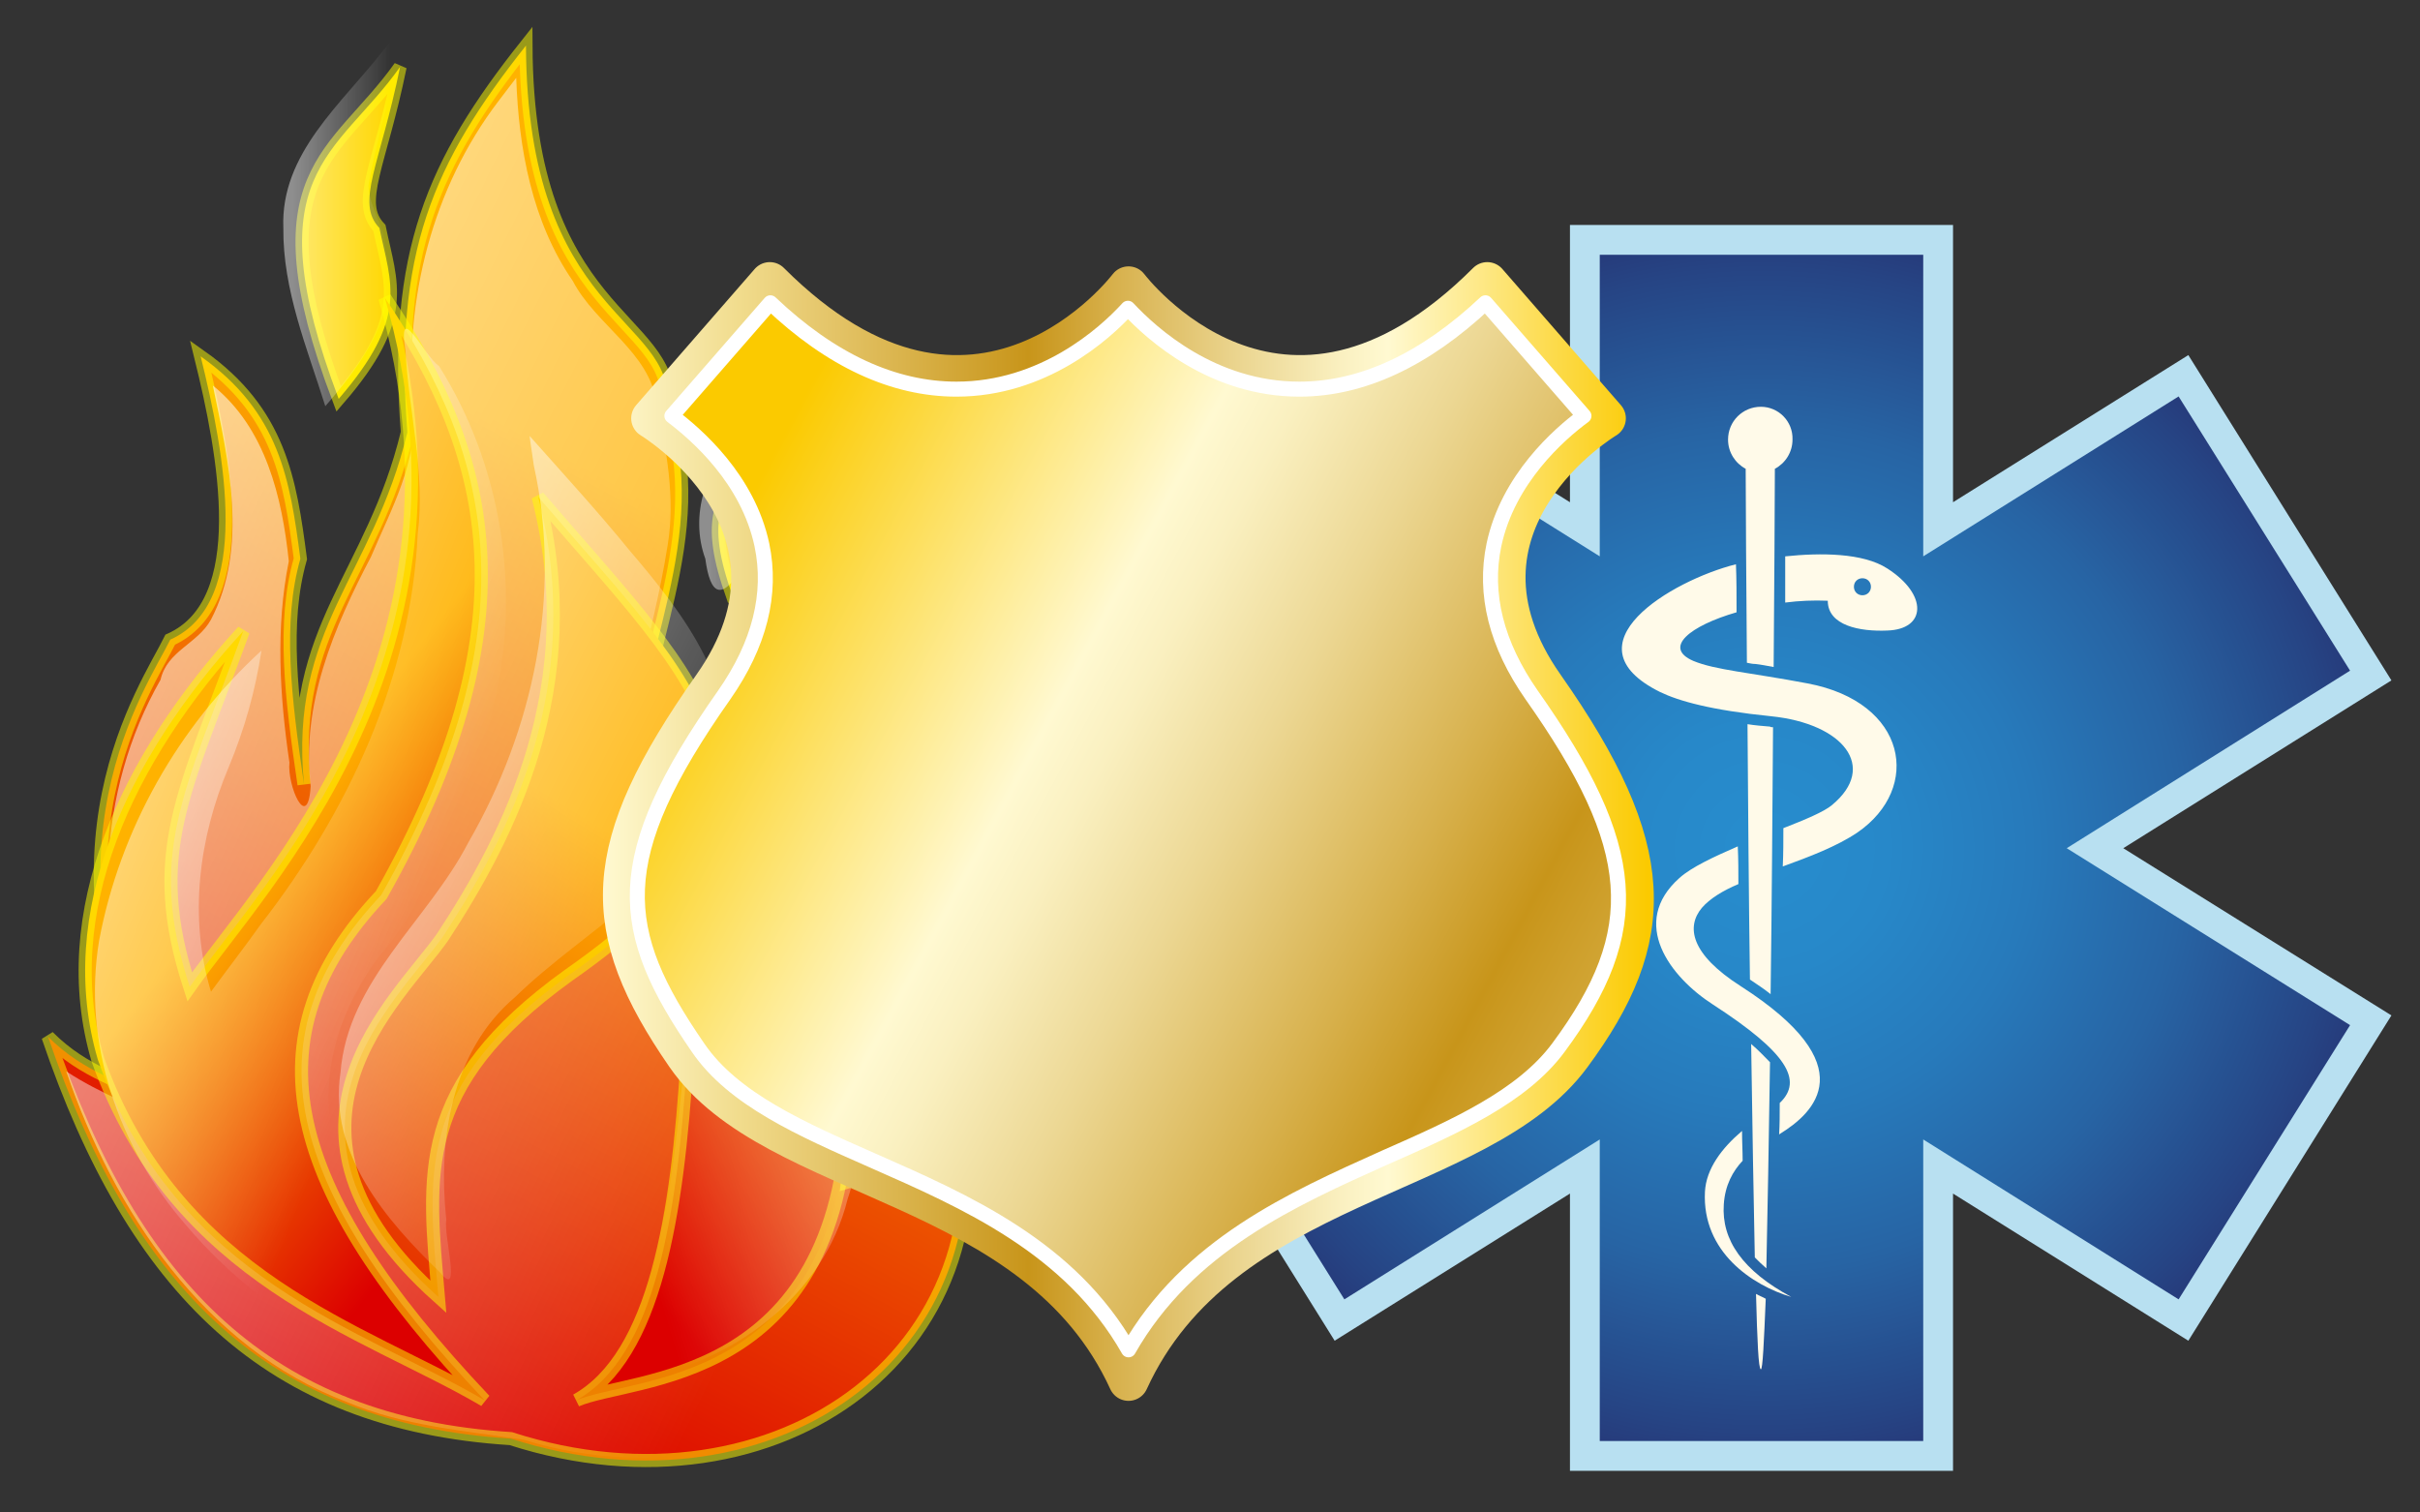 <?xml version="1.0" encoding="utf-8"?>
<!-- Generator: Adobe Illustrator 24.1.3, SVG Export Plug-In . SVG Version: 6.00 Build 0)  -->
<svg version="1.1" id="Layer_1" xmlns="http://www.w3.org/2000/svg" xmlns:xlink="http://www.w3.org/1999/xlink" x="0px" y="0px"
	 viewBox="0 0 398 248.7" style="enable-background:new 0 0 398 248.7;" xml:space="preserve">
<rect x="0" y="0" width="398" height="248.7" fill="#333333" stroke="none"/>
<style type="text/css">
	.st0{fill:#B8E0F1;}
	.st1{fill:url(#SVGID_1_);}
	.st2{fill:#FFFAE9;}
	.st3{fill-rule:evenodd;clip-rule:evenodd;fill:#FFD700;stroke:#FFFF00;stroke-width:2.156;stroke-opacity:0.504;}
	.st4{fill-rule:evenodd;clip-rule:evenodd;fill:url(#SVGID_2_);}
	.st5{fill-rule:evenodd;clip-rule:evenodd;fill:url(#SVGID_3_);stroke:#FFFF00;stroke-width:2.156;stroke-opacity:0.504;}
	.st6{fill-rule:evenodd;clip-rule:evenodd;fill:url(#SVGID_4_);}
	.st7{fill-rule:evenodd;clip-rule:evenodd;fill:url(#SVGID_5_);stroke:#FFFF00;stroke-width:2.156;stroke-opacity:0.504;}
	.st8{fill-rule:evenodd;clip-rule:evenodd;fill:url(#SVGID_6_);}
	.st9{fill-rule:evenodd;clip-rule:evenodd;fill:url(#SVGID_7_);stroke:#FFFF00;stroke-width:2.156;stroke-opacity:0.504;}
	.st10{fill-rule:evenodd;clip-rule:evenodd;fill:url(#SVGID_8_);}
	.st11{fill-rule:evenodd;clip-rule:evenodd;fill:url(#SVGID_9_);}
	.st12{fill-rule:evenodd;clip-rule:evenodd;fill:url(#SVGID_10_);stroke:#FFFF00;stroke-width:2.156;stroke-opacity:0.504;}
	.st13{fill-rule:evenodd;clip-rule:evenodd;fill:url(#SVGID_11_);}
	.st14{fill-rule:evenodd;clip-rule:evenodd;fill:url(#SVGID_12_);}
	.st15{fill:url(#SVGID_13_);}
	.st16{fill:none;stroke:url(#SVGID_14_);stroke-width:6.582;stroke-linecap:round;stroke-linejoin:round;stroke-miterlimit:1;}
	.st17{fill:none;stroke:#FFFFFF;stroke-width:2.468;stroke-linecap:round;stroke-linejoin:round;stroke-miterlimit:1;}
</style>
<g>
	<polygon class="st0" points="393.3,111.9 359.9,58.4 321.2,82.6 321.2,37 258.2,37 258.2,82.6 219.5,58.4 186.1,111.9 230.2,139.5 
		186.1,167 219.5,220.5 258.2,196.3 258.2,241.9 321.2,241.9 321.2,196.3 359.9,220.5 393.3,167 349.2,139.5 	"/>
	<g>
		
			<radialGradient id="SVGID_1_" cx="284.507" cy="20.261" r="143.053" gradientTransform="matrix(0.927 0 0 0.927 26.076 120.676)" gradientUnits="userSpaceOnUse">
			<stop  offset="0" style="stop-color:#278DCE"/>
			<stop  offset="0.155" style="stop-color:#2788C9"/>
			<stop  offset="0.333" style="stop-color:#277ABB"/>
			<stop  offset="0.523" style="stop-color:#2764A4"/>
			<stop  offset="0.719" style="stop-color:#264484"/>
			<stop  offset="0.89" style="stop-color:#262262"/>
		</radialGradient>
		<polygon class="st1" points="386.5,110.3 358.3,65.2 316.3,91.5 316.3,41.9 263.1,41.9 263.1,91.5 221.1,65.2 192.9,110.3 
			239.6,139.5 192.9,168.6 221.1,213.7 263.1,187.4 263.1,237 316.3,237 316.3,187.4 358.3,213.7 386.5,168.6 339.9,139.5 		"/>
		<g>
			<path class="st2" d="M310.4,93.5c-4-2.6-11-2.6-16.8-2c0,2.4,0,4.9,0,7.6c2.3-0.3,4.7-0.4,7-0.3c0,4.1,5.3,5.1,9.8,4.9
				C316.8,103.5,317.1,97.8,310.4,93.5z M306.3,97.9c-0.8,0-1.4-0.6-1.4-1.4c0-0.8,0.6-1.4,1.4-1.4s1.4,0.6,1.4,1.4
				C307.7,97.3,307.1,97.9,306.3,97.9z M286.3,162.2c-8.3-5.3-9-9.8-6.4-12.9c1.3-1.5,3.4-2.8,6-3.9c0-2.1,0-4.1-0.1-6.2
				c-3.9,1.7-7.6,3.4-9.6,5.2c-8.3,7.4-1.5,16.3,5.5,20.8c12.2,7.9,14.9,12.5,11,16.2c0,1.8,0,3.5-0.1,5.2l0.1-0.1
				C298.4,183,306.7,175.3,286.3,162.2z M283.5,198.1c0.2-3.2,1.5-5.5,3.1-7.2c0-1.6-0.1-3.2-0.1-4.9c-3.3,2.8-5.9,6.2-6.1,10
				c-0.5,9.9,7.8,15.4,14.2,17.3C286.6,209,283.1,203.9,283.5,198.1z M297.3,112.4c-9.5-1.8-15.2-2.2-18.8-3.7
				c-5.1-2.2-0.5-5.8,7.1-8c0-2.8,0-5.4-0.1-7.9c-10.7,2.7-28.2,13.2-12.5,21c3.1,1.5,8.4,3,18.3,4c11.8,1.2,17.6,8.3,10,14.6
				c-1.3,1.1-4.4,2.4-8,3.8c0,2.1,0,4.2-0.1,6.3c4.4-1.6,8.9-3.3,12.3-5.6C316.1,129.6,313.7,115.5,297.3,112.4z"/>
			<path class="st2" d="M288,171.7c0.2,13.4,0.4,25.7,0.6,35.1c0.6,0.6,1.2,1.2,1.9,1.8c0.2-9,0.4-20.8,0.6-33.9
				C290.3,173.9,289.3,172.8,288,171.7z M289.6,225.2c0.3,0,0.5-4.4,0.8-11.6c-0.5-0.3-1.1-0.5-1.6-0.8
				C289,220.5,289.2,225.2,289.6,225.2z M289.6,66.9c-3,0-5.4,2.4-5.4,5.4c0,2.1,1.2,3.9,2.9,4.8c0,6.2,0.1,17.8,0.2,31.9
				c0.5,0.1,0.9,0.2,1.4,0.2c0.9,0.1,1.9,0.3,3,0.5c0.1-14.4,0.2-26.2,0.2-32.6c1.7-0.9,2.9-2.7,2.9-4.8
				C294.9,69.3,292.5,66.9,289.6,66.9z M287.4,119.1c0.1,13.3,0.2,27.9,0.4,42c1.2,0.8,2.4,1.6,3.4,2.4c0.2-14.6,0.3-30,0.4-43.9
				c-0.2,0-0.4,0-0.5-0.1C289.9,119.4,288.6,119.3,287.4,119.1z"/>
		</g>
	</g>
</g>
<g>
	<path class="st3" d="M55.7,65.6c11.6-13.4,8.6-18.9,6.7-28.1c-4-4.2,0.1-10.3,3.4-26.5C55.3,25.8,41.6,28.3,55.7,65.6L55.7,65.6z"
		/>
	
		<linearGradient id="SVGID_2_" gradientUnits="userSpaceOnUse" x1="-132.679" y1="377.112" x2="-132.305" y2="377.112" gradientTransform="matrix(43.219 0 0 -135.142 5782.337 50999.391)">
		<stop  offset="0" style="stop-color:#FFFFFF;stop-opacity:0.449"/>
		<stop  offset="1" style="stop-color:#FFFFFF;stop-opacity:0"/>
	</linearGradient>
	<path class="st4" d="M63.1,8.2c-6.8,8.8-17,17-16.5,29.3c-0.1,10.2,3.9,19.7,6.9,29.3c6.1-7,12.7-15.9,9.9-25.7
		c0-3.9-2.7-6.9-2.8-10.6c1.5-8.7,4.6-17.1,5.8-25.9C65.3,5.7,64.2,6.9,63.1,8.2L63.1,8.2z"/>
	
		<linearGradient id="SVGID_3_" gradientUnits="userSpaceOnUse" x1="-132.632" y1="377.377" x2="-132.523" y2="377.687" gradientTransform="matrix(328.124 0 0 -505.13 43590.777 190861.516)">
		<stop  offset="0" style="stop-color:#DC0000"/>
		<stop  offset="1" style="stop-color:#FFB200"/>
	</linearGradient>
	<path class="st5" d="M7.9,170.5C22,212,44.2,234.1,84,236.6c43.8,14.1,84.5-14.7,73-59.8c-5.2,9.6-8.6,14.9-17.6,17.6
		c3.6-25-19.3-29.2-8.2-56c7.8-16.6,12.4-36.9-1.3-53.5c-5.7,18.9-12.6,31.5-26.4,45.3c1.5-23.1,13.6-41.7,6.3-63.6
		c1-14.7-23.1-14.3-23.3-59.1C71.2,26.8,64.7,41.7,67,71.1c-5.7,23.7-19.5,32.3-17,57.9c-2.1-14.3-3.6-26.6-0.6-37.1
		C47.7,78.9,46,67.8,33,58.6c4,16.2,8.6,40.5-5,46.6c-3.8,7.8-22.7,34.4-1.9,76.1C20.1,177.7,14,176.6,7.9,170.5L7.9,170.5z"/>
	
		<linearGradient id="SVGID_4_" gradientUnits="userSpaceOnUse" x1="-133.03" y1="377.907" x2="-132.452" y2="377.46" gradientTransform="matrix(317.523 0 0 -492.856 42187.324 186233.172)">
		<stop  offset="0" style="stop-color:#FFFFFF"/>
		<stop  offset="1" style="stop-color:#FFFFFF;stop-opacity:0"/>
	</linearGradient>
	<path class="st6" d="M82,16.6C71.1,30.9,66.5,49.2,67.9,67c1,8.7-3.6,16.8-6.9,24.6c-6.1,11.6-11.5,24.3-9.9,37.7
		c-0.5,7.7-3.9-0.1-3.5-3.9c-1.6-10.9-2.3-22.2-0.1-33.1C46.4,81.8,43.7,70.4,35,63.4c2.6,12.5,5.9,26.6-0.3,38.5
		c-2.2,4-7.2,5.1-8.3,9.9c-10.5,18.4-11.3,41.3-3.3,60.7c1.7,4.4,3.8,8.7,5.7,13c-5.8-3.3-12.3-5.6-17.9-9.3
		c7.8,22.9,22.7,45.5,46.2,54.4c9.2,3.9,19.3,4.7,29.1,6.2c21.4,6.7,47.9,2.3,62-16.3c8.3-10.8,10.6-25.3,7.8-38.4
		c-3.7,7.6-10.2,13.7-18.6,15.6c1.9-9.7-1-19.4-6-27.7c-5.4-8.9-6.7-20-2.4-29.6c6.5-14.4,11.5-31.7,3.9-46.7
		c-2.4-6.9-4-2.7-5.2,2.2c-5,15.3-15.1,28.4-26.5,39.6c0.8-15.7,6.2-30.5,8.6-45.8c1.3-7.8-0.2-15.7-1.8-23.3
		c-1.1-8.5-10-12.9-13.8-20.2c-6.7-9.7-8.9-21.8-9.3-33.4C84,14,83,15.3,82,16.6L82,16.6z"/>
	<g>
		
			<linearGradient id="SVGID_5_" gradientUnits="userSpaceOnUse" x1="-132.315" y1="377.492" x2="-132.411" y2="377.697" gradientTransform="matrix(142.569 0 0 -393.5 18925.193 148755.594)">
			<stop  offset="0" style="stop-color:#DC0000"/>
			<stop  offset="1" style="stop-color:#FFB200"/>
		</linearGradient>
		<path class="st7" d="M79.7,230.3c-33.3-35.2-39-59.8-17-83.1c24.8-44,18.7-71.7,0.6-98.2c17,58.5-20.1,96.3-32.1,113.3
			c-7.1-22-1-31.5,8.8-58.5c-19.3,21-31,46.4-23.9,70.5C29.1,210.6,59.8,218.6,79.7,230.3L79.7,230.3z"/>
		<path class="st3" d="M120.2,97.2c-4.5-13-0.8-15.8,3.1-21.5c4-1.6,2.8-7.1,5-19.3C131.6,70.1,140.6,76.3,120.2,97.2L120.2,97.2z"
			/>
	</g>
	
		<linearGradient id="SVGID_6_" gradientUnits="userSpaceOnUse" x1="-134.709" y1="377.421" x2="-134.322" y2="377.421" gradientTransform="matrix(38.8 0 0 -103.446 5343.223 39115.723)">
		<stop  offset="0" style="stop-color:#FFFFFF;stop-opacity:0.449"/>
		<stop  offset="1" style="stop-color:#FFFFFF;stop-opacity:0"/>
	</linearGradient>
	<path class="st8" d="M125.2,54.3c-1.4,5.8-0.7,12.2-3.3,17.6c-5.9,4.5-8.5,12.9-5.9,20c0.8,6,2.7,7,6,1.5
		c7.1-7.3,13.7-17.7,9.7-28.1c-1.8-5.3-3.4-10.7-5.4-16C125.9,51,125.5,52.6,125.2,54.3L125.2,54.3z"/>
	<g>
		<path class="st3" d="M148.9,176.8c11.5-11.1,9.2-15.9,8.2-23.9c-3.4-3.8,0.8-8.8,5-22.7C151.4,142.6,138.8,144.3,148.9,176.8
			L148.9,176.8z"/>
		
			<linearGradient id="SVGID_7_" gradientUnits="userSpaceOnUse" x1="-133.201" y1="377.807" x2="-132.937" y2="378.149" gradientTransform="matrix(150.295 0 0 -237.74 20128.092 90034.094)">
			<stop  offset="0" style="stop-color:#DC0000"/>
			<stop  offset="1" style="stop-color:#FFB200"/>
		</linearGradient>
		<path class="st9" d="M94.8,230.3c13-7.3,16.6-30.4,18.2-56c3.1-24.8,9.4-49.5,51-53.5c-17,13.6-30.8,30.4-24.5,61.7
			C137.8,228,104,226.3,94.8,230.3L94.8,230.3z"/>
	</g>
	
		<linearGradient id="SVGID_8_" gradientUnits="userSpaceOnUse" x1="-132.574" y1="378.243" x2="-133.343" y2="377.854" gradientTransform="matrix(138.28 0 0 -238.356 18542.027 90259.07)">
		<stop  offset="0" style="stop-color:#FFFFFF"/>
		<stop  offset="1" style="stop-color:#FFFFFF;stop-opacity:0"/>
	</linearGradient>
	<path class="st10" d="M159.2,117.2c-17.7,2.5-36,13.2-41.2,31.2c-8.3,22.6-3.7,48.3-15.1,70c-4.3,1.9-3.3,9.9,2.1,8.4
		c15.6-2.8,30.5-13.7,34.4-29.6c3.8-11.1,1.7-22.8,1.2-34.1c0.5-16.5,10.1-31.3,22.6-41.5C165.5,118.3,161.8,117.3,159.2,117.2
		L159.2,117.2z"/>
	
		<linearGradient id="SVGID_9_" gradientUnits="userSpaceOnUse" x1="-135.149" y1="378.193" x2="-134.779" y2="378.193" gradientTransform="matrix(45.65 0 0 -116.955 6313.152 44380.883)">
		<stop  offset="0" style="stop-color:#FFFFFF;stop-opacity:0.449"/>
		<stop  offset="1" style="stop-color:#FFFFFF;stop-opacity:0"/>
	</linearGradient>
	<path class="st11" d="M159.4,125.8c-7.1,7.6-17.5,14.6-17.2,26.2c-0.5,8.3,2.4,16.3,4.3,24.2c6.2-5.9,13.2-13.6,11-22.9
		c0-4.1-3.1-7.7-0.7-11.7c2.3-6.3,4.8-12.6,6.4-19.2C161.9,123.6,160.7,124.7,159.4,125.8L159.4,125.8z"/>
	
		<linearGradient id="SVGID_10_" gradientUnits="userSpaceOnUse" x1="-132.863" y1="377.412" x2="-132.739" y2="377.837" gradientTransform="matrix(133.253 0 0 -285.56 17778.891 108025.336)">
		<stop  offset="0" style="stop-color:#DC0000"/>
		<stop  offset="1" style="stop-color:#FFB200"/>
	</linearGradient>
	<path class="st12" d="M72.1,213.3c-1.7-20.1-4-34.6,21.4-52.9c43-30,21.8-47.4-5-78.7c8,31-4.8,55.8-15.7,72.4
		C65.6,164.4,40.9,185.4,72.1,213.3L72.1,213.3z"/>
	
		<linearGradient id="SVGID_11_" gradientUnits="userSpaceOnUse" x1="-133.161" y1="378.139" x2="-132.647" y2="377.585" gradientTransform="matrix(138.606 0 0 -301.055 18488.637 113860.477)">
		<stop  offset="0" style="stop-color:#FFFFFF"/>
		<stop  offset="1" style="stop-color:#FFFFFF;stop-opacity:0"/>
	</linearGradient>
	<path class="st13" d="M87.8,76.6c4.7,21.2-0.1,43.5-10.8,62c-6.6,12.8-19.8,22.6-21,37.8c-2,13.3,7.5,24.3,16.4,32.9
		c3.6,4.5,0.5-6.2,1-8.7c-1.4-13,0.8-27.7,11.3-36.6c11.7-11.4,28.4-19.3,34-35.7c3.8-14.5-6.3-27.4-15.1-37.7
		C98.3,84.1,92.7,78,87.1,71.7C87.3,73.4,87.6,75,87.8,76.6L87.8,76.6z"/>
	
		<linearGradient id="SVGID_12_" gradientUnits="userSpaceOnUse" x1="-132.737" y1="378.044" x2="-132.361" y2="377.638" gradientTransform="matrix(149.363 0 0 -394.322 19832.199 149077.281)">
		<stop  offset="0" style="stop-color:#FFFFFF"/>
		<stop  offset="1" style="stop-color:#FFFFFF;stop-opacity:0"/>
	</linearGradient>
	<path class="st14" d="M66.7,57.8c0.5,10,3.3,19.9,2,30c-1.1,23.6-11.5,45.8-25.8,64.2c-2.7,3.8-5.5,7.4-8.2,11.1
		c-3.7-12.2-2-25.3,2.9-36.9C40.2,120,42,113.6,43,107c-13.7,12.5-23.3,29.5-26.7,47.7c-2.8,16.8,3.2,34.1,14.3,46.8
		c14,16.6,34.2,25.9,53.8,34.2c-11.1-15.6-26.5-29.7-29.8-49.4c-2.2-11.4,2.3-22.9,9.8-31.5c8.6-11.8,14-25.9,17.1-40.1
		c4.1-18.5,0.8-38.5-9.3-54.5C69.7,58.5,65.3,48.9,66.7,57.8L66.7,57.8z"/>
</g>
<g>
	<g>
		<linearGradient id="SVGID_13_" gradientUnits="userSpaceOnUse" x1="119.73" y1="85.518" x2="335.802" y2="201.59">
			<stop  offset="5.618000e-03" style="stop-color:#FBCA00"/>
			<stop  offset="0.253" style="stop-color:#FFF9D1"/>
			<stop  offset="0.298" style="stop-color:#FAF0C0"/>
			<stop  offset="0.389" style="stop-color:#ECD793"/>
			<stop  offset="0.515" style="stop-color:#D7B04B"/>
			<stop  offset="0.596" style="stop-color:#C8951A"/>
			<stop  offset="0.816" style="stop-color:#E9CD76"/>
			<stop  offset="0.871" style="stop-color:#F1DC8D"/>
			<stop  offset="1" style="stop-color:#FFF9D1"/>
		</linearGradient>
		<path class="st15" d="M185.6,227.1c-15.2-33.2-58.2-32.4-72.8-53.5c-14.5-21-14.4-34,4.4-60.7s-10.1-44.1-10.1-44.1l19.5-22.4
			c34,34,59,0.7,59,0.7s25,33.3,59-0.7l19.5,22.4c0,0-29,17.3-10.1,44.1c18.8,26.8,18.8,41.2,4.4,60.7
			C243.2,194.2,200.8,193.9,185.6,227.1z"/>
		<linearGradient id="SVGID_14_" gradientUnits="userSpaceOnUse" x1="99.164" y1="136.75" x2="271.996" y2="136.75">
			<stop  offset="0" style="stop-color:#FFF9D1"/>
			<stop  offset="0.129" style="stop-color:#F1DC8D"/>
			<stop  offset="0.184" style="stop-color:#E9CD76"/>
			<stop  offset="0.405" style="stop-color:#C8951A"/>
			<stop  offset="0.485" style="stop-color:#D7B04B"/>
			<stop  offset="0.611" style="stop-color:#ECD793"/>
			<stop  offset="0.702" style="stop-color:#FAF0C0"/>
			<stop  offset="0.747" style="stop-color:#FFF9D1"/>
			<stop  offset="0.994" style="stop-color:#FBCA00"/>
		</linearGradient>
		<path class="st16" d="M185.6,227.1c-15.2-33.2-58.2-32.4-72.8-53.5c-14.5-21-14.4-34,4.4-60.7s-10.1-44.1-10.1-44.1l19.5-22.4
			c34,34,59,0.7,59,0.7s25,33.3,59-0.7l19.5,22.4c0,0-29,17.3-10.1,44.1c18.8,26.8,18.8,41.2,4.4,60.7
			C243.2,194.2,200.8,193.9,185.6,227.1z"/>
		<path class="st17" d="M185.6,222c-9.6-16.9-26.8-24.4-42-31.1c-11.8-5.2-23-10.1-28.8-18.6c-13.3-19.3-14.7-31,4.3-58
			c5.8-8.3,7.9-16.6,6.2-24.7c-2.3-10.8-10.7-18.1-14.8-21.2l16.2-18.6c10,9.5,20.3,14.2,30.6,14.2c14.2,0,24.3-9,28.2-13.3
			c4,4.3,14,13.3,28.2,13.3c10.3,0,20.6-4.8,30.6-14.2l16.2,18.6c-4.1,3-12.5,10.4-14.8,21.2c-1.7,8.1,0.4,16.4,6.2,24.7
			c17.7,25.1,18.7,38.7,4.4,58c-6,8.1-17,13-28.6,18.1C212.6,197.2,195.4,204.8,185.6,222z"/>
	</g>
</g>
</svg>

